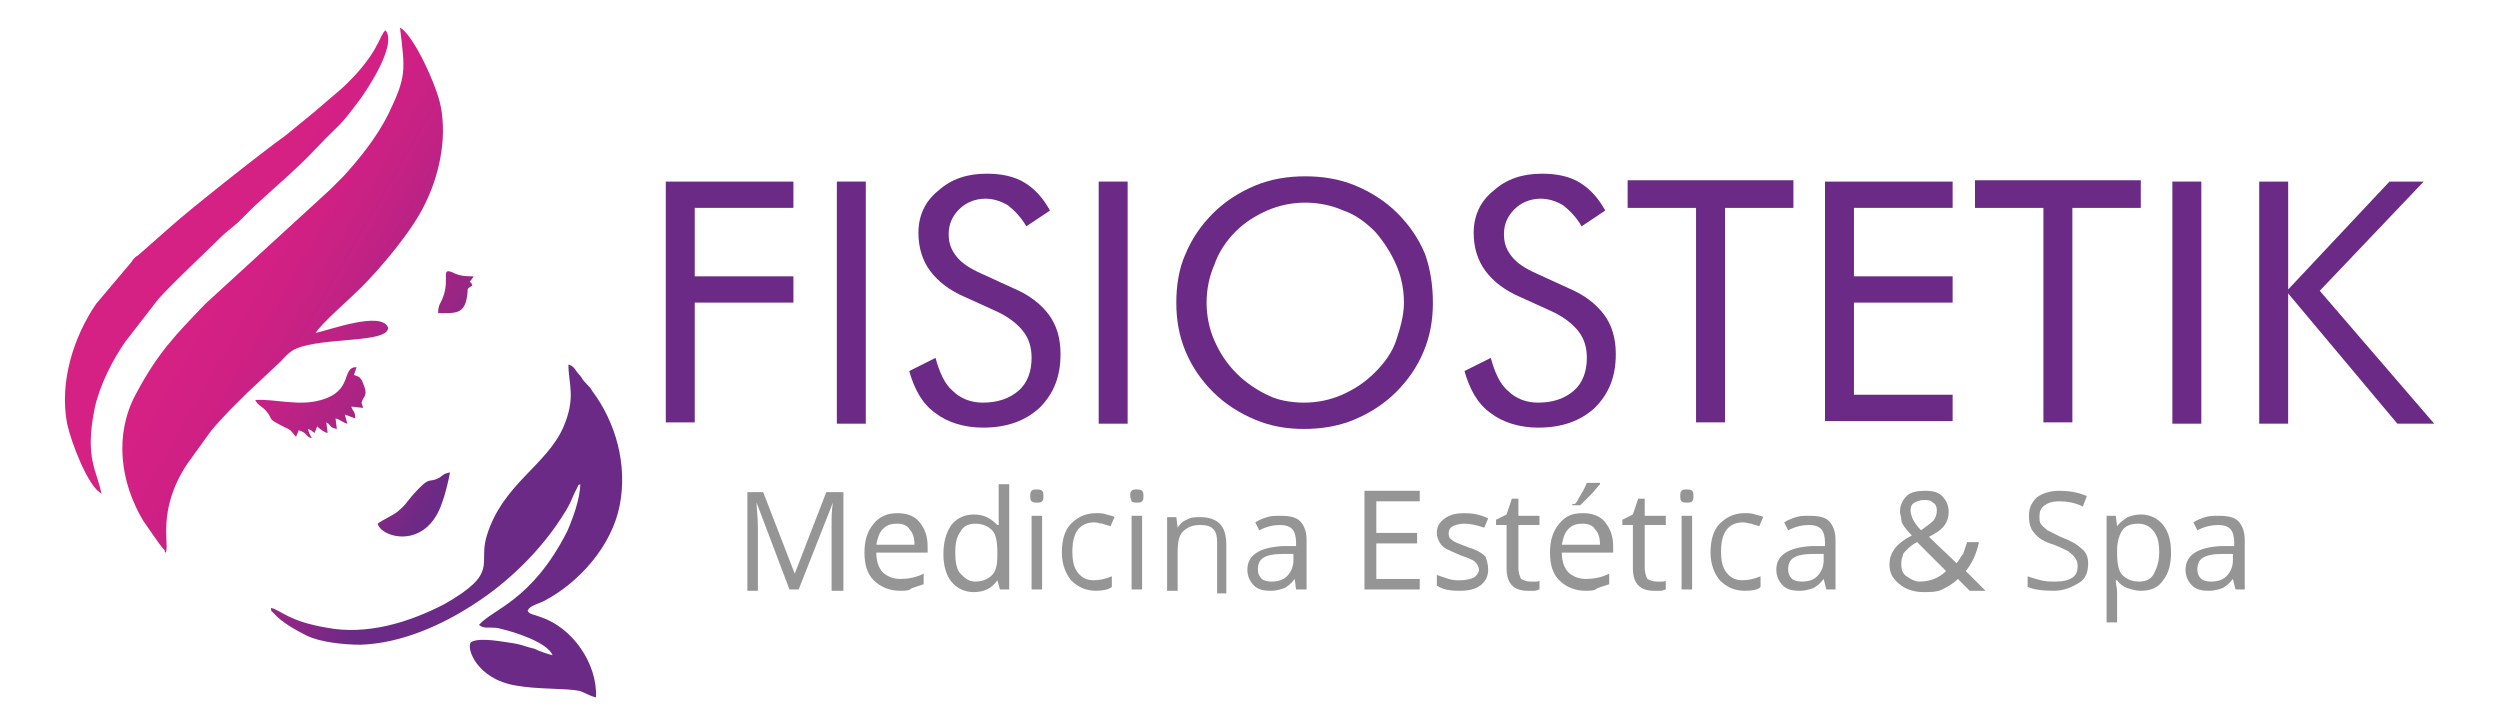 <?xml version="1.0" encoding="utf-8"?>
<!-- Generator: Adobe Illustrator 24.0.0, SVG Export Plug-In . SVG Version: 6.00 Build 0)  -->
<svg version="1.1" id="Capa_1" xmlns="http://www.w3.org/2000/svg" xmlns:xlink="http://www.w3.org/1999/xlink" x="0px" y="0px"
	 viewBox="0 0 190 55" style="enable-background:new 0 0 190 55;" xml:space="preserve">
<style type="text/css">
	.st0{fill-rule:evenodd;clip-rule:evenodd;fill:url(#SVGID_1_);}
	.st1{fill:#969596;}
	.st2{fill:#6A2A85;}
</style>
<g id="logo_1_">
	<g id="logo_3_">
		<linearGradient id="SVGID_1_" gradientUnits="userSpaceOnUse" x1="17.891" y1="20.028" x2="37.045" y2="31.086">
			<stop  offset="0" style="stop-color:#D52084"/>
			<stop  offset="0.171" style="stop-color:#D02084"/>
			<stop  offset="0.375" style="stop-color:#C12284"/>
			<stop  offset="0.596" style="stop-color:#A92484"/>
			<stop  offset="0.827" style="stop-color:#882785"/>
			<stop  offset="1" style="stop-color:#6A2A85"/>
		</linearGradient>
		<path class="st0" d="M12.6,42c0.3-0.6-0.7-3.2,1.6-6.7l1.8-2.5c0.7-0.9,2.7-2.9,3.7-3.8l1.6-1.5c0.3-0.3,0.7-0.8,1.2-1
			c2.1-0.9,7-0.4,7-1.6c-0.5-1.3-4.5,0.2-5.5,0.4c0.3-0.6,2.7-2.7,3.4-3.4c1.5-1.5,3.9-4.3,4.9-6.4c1-2,1.7-4.8,1.2-7.4
			c-0.3-1.6-2.1-5.5-3.1-6c0.4,3.3,0.5,3.7-0.9,6.6c-0.9,1.8-2.3,3.5-3.4,4.7c-0.3,0.3-0.7,0.7-1,1l-9.5,8.7
			c-2.3,2.4-3.6,3.7-5.3,6.9c-1.6,3-1.2,6.6,0.6,9.6c0.3,0.4,1.2,1.8,1.6,2.2C12.6,42,12.4,41.9,12.6,42L12.6,42z M20.6,46.2
			c0.8,0.2,1.3,1,4.2,1.5c3.1,0.6,6.3-0.4,9-1.8c4.2-2.4,2.5-3,3.2-5.2c1.2-3.9,4.5-5.3,5.8-8.2c1-2.3,0.4-3.3,0.4-4.8
			c0.3,0.1,0.4,0.2,0.6,0.5c0.2,0.3,0.2,0.2,0.4,0.5c0.1,0.2,0.3,0.4,0.4,0.5c0.2,0.2,0.3,0.3,0.4,0.5c1.8,2.4,2.7,5.6,2.1,8.7
			c-0.6,3.1-3.1,5.9-5.8,7.3c-0.4,0.2-1,0.3-1.2,0.7c0.1,0.3,0.5,0.3,1,0.5c2.4,0.8,4.3,3.5,4.2,6.1c-0.5-0.1-0.9-0.4-1.3-0.5
			c-1-0.2-3.2-0.1-4.8-0.4c-3-0.5-3.8-2.9-3.4-3.3c0.7-0.4,2.5,0,3.3,0.1c0.6,0.1,1,0.3,1.5,0.4c0.4,0.2,1,0.4,1.4,0.5
			c-0.4-1-3-1.8-3.9-2c-0.3-0.1-0.6-0.1-0.9-0.1c-0.4,0-0.5,0-0.8-0.2c1-1.2,4-1.8,6.7-7.1c0.4-0.9,1-2.5,1-3.6
			c-0.2,0.1-0.1,0-0.2,0.2l-0.3,0.6c-0.4,1-0.7,1.4-1.3,2.3c-1.6,2.3-3.8,4.4-6.1,5.9c-2.4,1.6-5.6,3.1-8.8,3.2
			c-1.3,0-3.1-0.2-4.1-0.7c-0.8-0.4-1.9-1-2.5-1.7C20.6,46.4,20.6,46.5,20.6,46.2L20.6,46.2z M7.7,37.5c-1-0.5-2.3-3.9-2.6-5.3
			c-0.6-3.2,0.5-6.6,2.2-9.1l2.7-3.2c0.1-0.2,0.3-0.4,0.5-0.5l2.5-2.2c1.2-1.1,7-5.7,8.7-6.9l2.2-1.8c0.7-0.6,1.4-1.2,2.1-1.8
			c2.8-2.6,2.8-4,3.3-4.4c0.9,1.1-1.4,4.5-1.9,5.2C25.6,9.9,26.2,9,24,11.3c-1.5,1.6-3.2,3-4.7,4.4l-0.9,0.9
			c-0.8,0.8-0.9,0.7-1.9,1.7c-0.8,0.8-4,3.8-4.6,4.6l-2.4,3.1c-0.9,1.3-1.9,3.2-2.3,5C6.4,34.9,7.4,35.8,7.7,37.5L7.7,37.5z
			 M19.4,30.4c1.5-0.1,3.3,0.5,5,0c2.5-0.7,1.5-2.5,2.7-2.5l-0.2,0.6c0.3,0.1,0.4,0.1,0.6,0.4c0.3,0.7,0.4,1,0.1,1.4
			c-0.2,0.4-0.1,0.3,0,0.7l-0.9-0.1c0.1,0.4,0.3,0.3,0.3,0.9l-0.8-0.3l0.2,0.7c-0.4-0.1-0.5-0.3-0.9-0.4l0.1,0.8
			c-0.6-0.1-0.4-0.3-0.8-0.5l0.1,0.8c-0.2,0-0.6-0.3-0.8-0.5L24,32.7c-0.1,0.1,0,0-0.1,0.2c-0.3-0.2-0.2-0.2-0.5-0.3
			c0.1,0.4,0.2,0.5,0.3,0.7c-0.5-0.1-0.3-0.4-1-0.6l-0.2,0.5c-0.3-0.3-0.3-0.5-0.8-0.7c-1.6-0.8-0.8-0.5-1.5-1.3
			C19.8,30.8,19.6,30.8,19.4,30.4L19.4,30.4z M28.7,39.8c0.4-0.3,1.1-0.6,1.5-0.9c0.6-0.5,0.6-0.6,1.1-1.2c1.5-1.7,1.2-0.9,2.1-1.4
			c0.3-0.2,0.3-0.3,0.8-0.4c-0.1,0.6-0.4,1.8-0.6,2.3C32.4,41.8,29,40.9,28.7,39.8L28.7,39.8z M33.3,23.8c0-0.7,0.2-0.7,0.4-1.3
			c0.5-1.4-0.3-2.3,0.9-1.7C35.1,21,35.5,21,36,21c-0.2,0.3-0.2,0.3-0.3,0.4c0.2,0.2,0.1,0.1,0.2,0.3c-0.5,0.3-0.3,0.2-0.4,0.8
			C35.3,23.9,34.6,23.8,33.3,23.8z"/>
	</g>
	<g>
		<g>
			<path class="st1" d="M60,44.8l-2.5-6.6h0c0,0.5,0.1,1.1,0.1,1.9v4.8h-0.8v-7.5H58l2.4,6.2h0l2.4-6.2h1.3v7.5h-0.9V40
				c0-0.6,0-1.2,0.1-1.8h0l-2.6,6.6H60z"/>
			<path class="st1" d="M68.4,44.9c-0.8,0-1.5-0.3-2-0.8c-0.5-0.5-0.7-1.2-0.7-2.1c0-0.9,0.2-1.6,0.7-2.2c0.4-0.5,1-0.8,1.8-0.8
				c0.7,0,1.3,0.2,1.7,0.7s0.6,1.1,0.6,1.8v0.5h-3.9c0,0.7,0.2,1.2,0.5,1.5s0.8,0.5,1.3,0.5c0.6,0,1.2-0.1,1.8-0.4v0.8
				c-0.3,0.1-0.6,0.2-0.9,0.3C69.1,44.9,68.8,44.9,68.4,44.9z M68.2,39.8c-0.5,0-0.8,0.1-1.1,0.4c-0.3,0.3-0.4,0.7-0.5,1.2h2.9
				c0-0.5-0.1-0.9-0.4-1.2C69,40,68.7,39.8,68.2,39.8z"/>
			<path class="st1" d="M75.8,44.1L75.8,44.1c-0.4,0.6-1,0.9-1.8,0.9c-0.7,0-1.3-0.3-1.7-0.8c-0.4-0.5-0.6-1.2-0.6-2.1
				c0-0.9,0.2-1.6,0.6-2.2c0.4-0.5,1-0.8,1.7-0.8c0.8,0,1.3,0.3,1.8,0.8h0.1l0-0.4l0-0.4v-2.3h0.8v8h-0.7L75.8,44.1z M74.1,44.2
				c0.6,0,1-0.2,1.3-0.5c0.3-0.3,0.4-0.8,0.4-1.5V42c0-0.8-0.1-1.4-0.4-1.7c-0.3-0.3-0.7-0.5-1.3-0.5c-0.5,0-0.9,0.2-1.1,0.6
				c-0.3,0.4-0.4,0.9-0.4,1.6c0,0.7,0.1,1.3,0.4,1.6S73.6,44.2,74.1,44.2z"/>
			<path class="st1" d="M78.3,37.7c0-0.2,0-0.3,0.1-0.4c0.1-0.1,0.2-0.1,0.4-0.1c0.1,0,0.3,0,0.4,0.1c0.1,0.1,0.1,0.2,0.1,0.4
				c0,0.2,0,0.3-0.1,0.4c-0.1,0.1-0.2,0.1-0.4,0.1c-0.1,0-0.3,0-0.4-0.1C78.3,38,78.3,37.9,78.3,37.7z M79.2,44.8h-0.8v-5.6h0.8
				V44.8z"/>
			<path class="st1" d="M83.3,44.9c-0.8,0-1.4-0.3-1.9-0.8c-0.4-0.5-0.7-1.2-0.7-2.1c0-0.9,0.2-1.7,0.7-2.2c0.5-0.5,1.1-0.8,1.9-0.8
				c0.3,0,0.5,0,0.8,0.1c0.3,0.1,0.5,0.1,0.6,0.2l-0.3,0.7c-0.2-0.1-0.4-0.1-0.6-0.2c-0.2,0-0.4-0.1-0.6-0.1c-1.1,0-1.7,0.7-1.7,2.2
				c0,0.7,0.1,1.2,0.4,1.6c0.3,0.4,0.7,0.6,1.2,0.6c0.5,0,0.9-0.1,1.4-0.3v0.8C84.3,44.8,83.8,44.9,83.3,44.9z"/>
			<path class="st1" d="M85.9,37.7c0-0.2,0-0.3,0.1-0.4c0.1-0.1,0.2-0.1,0.4-0.1c0.1,0,0.3,0,0.4,0.1c0.1,0.1,0.1,0.2,0.1,0.4
				c0,0.2,0,0.3-0.1,0.4c-0.1,0.1-0.2,0.1-0.4,0.1c-0.1,0-0.3,0-0.4-0.1C86,38,85.9,37.9,85.9,37.7z M86.9,44.8H86v-5.6h0.8V44.8z"
				/>
			<path class="st1" d="M92.5,44.8v-3.6c0-0.5-0.1-0.8-0.3-1c-0.2-0.2-0.5-0.3-1-0.3c-0.6,0-1,0.2-1.3,0.5s-0.4,0.8-0.4,1.6v2.9
				h-0.8v-5.6h0.7l0.1,0.8h0c0.2-0.3,0.4-0.5,0.7-0.6c0.3-0.2,0.7-0.2,1-0.2c0.7,0,1.2,0.2,1.5,0.5c0.3,0.3,0.5,0.8,0.5,1.6v3.7
				H92.5z"/>
			<path class="st1" d="M98.5,44.8L98.4,44h0c-0.3,0.4-0.6,0.6-0.8,0.7c-0.3,0.1-0.6,0.2-1,0.2c-0.6,0-1-0.1-1.3-0.4
				c-0.3-0.3-0.5-0.7-0.5-1.2c0-1.1,0.9-1.7,2.7-1.8l1,0v-0.3c0-0.4-0.1-0.8-0.3-1c-0.2-0.2-0.5-0.3-0.9-0.3c-0.5,0-1,0.1-1.6,0.4
				l-0.3-0.6c0.3-0.2,0.6-0.3,0.9-0.4c0.3-0.1,0.7-0.1,1-0.1c0.7,0,1.2,0.1,1.5,0.4c0.3,0.3,0.5,0.8,0.5,1.4v3.8H98.5z M96.6,44.2
				c0.5,0,0.9-0.1,1.2-0.4s0.5-0.7,0.5-1.2v-0.5l-0.8,0c-0.7,0-1.2,0.1-1.5,0.3c-0.3,0.2-0.4,0.5-0.4,0.9c0,0.3,0.1,0.5,0.3,0.7
				C96,44.1,96.3,44.2,96.6,44.2z"/>
			<path class="st1" d="M107.9,44.8h-4.2v-7.5h4.2v0.8h-3.3v2.4h3.1v0.8h-3.1V44h3.3V44.8z"/>
			<path class="st1" d="M113.1,43.3c0,0.5-0.2,0.9-0.6,1.2s-0.9,0.4-1.6,0.4c-0.7,0-1.3-0.1-1.7-0.4v-0.8c0.3,0.1,0.6,0.2,0.9,0.3
				c0.3,0.1,0.6,0.1,0.9,0.1c0.4,0,0.8-0.1,1-0.2c0.2-0.1,0.4-0.4,0.4-0.6c0-0.2-0.1-0.4-0.3-0.6s-0.6-0.3-1.1-0.5
				c-0.5-0.2-0.9-0.4-1.1-0.5c-0.2-0.1-0.4-0.3-0.5-0.5s-0.2-0.4-0.2-0.7c0-0.5,0.2-0.8,0.6-1.1c0.4-0.3,0.9-0.4,1.5-0.4
				c0.6,0,1.2,0.1,1.8,0.4l-0.3,0.7c-0.6-0.2-1.1-0.3-1.5-0.3c-0.4,0-0.7,0.1-0.9,0.2c-0.2,0.1-0.3,0.3-0.3,0.5c0,0.1,0,0.3,0.1,0.4
				c0.1,0.1,0.2,0.2,0.4,0.3c0.2,0.1,0.5,0.2,1,0.4c0.7,0.2,1.1,0.5,1.3,0.7C113,42.6,113.1,42.9,113.1,43.3z"/>
			<path class="st1" d="M116.3,44.2c0.1,0,0.3,0,0.4,0s0.3,0,0.3-0.1v0.7c-0.1,0-0.2,0.1-0.4,0.1c-0.2,0-0.3,0-0.5,0
				c-1.1,0-1.6-0.6-1.6-1.7v-3.3h-0.8v-0.4l0.8-0.4l0.4-1.2h0.5v1.3h1.6v0.7h-1.6v3.3c0,0.3,0.1,0.6,0.2,0.8
				C115.8,44.1,116,44.2,116.3,44.2z"/>
			<path class="st1" d="M120.5,44.9c-0.8,0-1.5-0.3-2-0.8c-0.5-0.5-0.7-1.2-0.7-2.1c0-0.9,0.2-1.6,0.7-2.2s1-0.8,1.8-0.8
				c0.7,0,1.3,0.2,1.7,0.7c0.4,0.5,0.6,1.1,0.6,1.8v0.5h-3.9c0,0.7,0.2,1.2,0.5,1.5c0.3,0.3,0.8,0.5,1.3,0.5c0.6,0,1.2-0.1,1.8-0.4
				v0.8c-0.3,0.1-0.6,0.2-0.9,0.3C121.2,44.9,120.9,44.9,120.5,44.9z M120.3,39.8c-0.5,0-0.8,0.1-1.1,0.4c-0.3,0.3-0.4,0.7-0.5,1.2
				h2.9c0-0.5-0.1-0.9-0.4-1.2C121.1,40,120.8,39.8,120.3,39.8z M119.7,38.3c0.2-0.2,0.3-0.5,0.5-0.8c0.2-0.3,0.3-0.6,0.4-0.8h1v0.1
				c-0.2,0.2-0.4,0.5-0.7,0.8s-0.6,0.6-0.8,0.8h-0.6V38.3z"/>
			<path class="st1" d="M125.9,44.2c0.1,0,0.3,0,0.4,0s0.3,0,0.3-0.1v0.7c-0.1,0-0.2,0.1-0.4,0.1c-0.2,0-0.3,0-0.5,0
				c-1.1,0-1.6-0.6-1.6-1.7v-3.3h-0.8v-0.4l0.8-0.4l0.4-1.2h0.5v1.3h1.6v0.7H125v3.3c0,0.3,0.1,0.6,0.2,0.8
				C125.4,44.1,125.6,44.2,125.9,44.2z"/>
			<path class="st1" d="M127.7,37.7c0-0.2,0-0.3,0.1-0.4c0.1-0.1,0.2-0.1,0.4-0.1c0.1,0,0.3,0,0.4,0.1c0.1,0.1,0.1,0.2,0.1,0.4
				c0,0.2,0,0.3-0.1,0.4c-0.1,0.1-0.2,0.1-0.4,0.1c-0.1,0-0.3,0-0.4-0.1C127.7,38,127.7,37.9,127.7,37.7z M128.6,44.8h-0.8v-5.6h0.8
				V44.8z"/>
			<path class="st1" d="M132.6,44.9c-0.8,0-1.4-0.3-1.9-0.8c-0.4-0.5-0.7-1.2-0.7-2.1c0-0.9,0.2-1.7,0.7-2.2
				c0.5-0.5,1.1-0.8,1.9-0.8c0.3,0,0.5,0,0.8,0.1s0.5,0.1,0.6,0.2l-0.3,0.7c-0.2-0.1-0.4-0.1-0.6-0.2c-0.2,0-0.4-0.1-0.6-0.1
				c-1.1,0-1.7,0.7-1.7,2.2c0,0.7,0.1,1.2,0.4,1.6c0.3,0.4,0.7,0.6,1.2,0.6c0.5,0,0.9-0.1,1.4-0.3v0.8
				C133.7,44.8,133.2,44.9,132.6,44.9z"/>
			<path class="st1" d="M138.8,44.8l-0.2-0.8h0c-0.3,0.4-0.6,0.6-0.8,0.7c-0.3,0.1-0.6,0.2-1,0.2c-0.6,0-1-0.1-1.3-0.4
				c-0.3-0.3-0.5-0.7-0.5-1.2c0-1.1,0.9-1.7,2.7-1.8l1,0v-0.3c0-0.4-0.1-0.8-0.3-1c-0.2-0.2-0.5-0.3-0.9-0.3c-0.5,0-1,0.1-1.6,0.4
				l-0.3-0.6c0.3-0.2,0.6-0.3,0.9-0.4c0.3-0.1,0.7-0.1,1-0.1c0.7,0,1.2,0.1,1.5,0.4s0.5,0.8,0.5,1.4v3.8H138.8z M136.9,44.2
				c0.5,0,0.9-0.1,1.2-0.4c0.3-0.3,0.5-0.7,0.5-1.2v-0.5l-0.8,0c-0.7,0-1.2,0.1-1.5,0.3c-0.3,0.2-0.4,0.5-0.4,0.9
				c0,0.3,0.1,0.5,0.3,0.7C136.3,44.1,136.6,44.2,136.9,44.2z"/>
			<path class="st1" d="M143.6,42.9c0-0.4,0.1-0.8,0.4-1.2c0.2-0.3,0.7-0.7,1.3-1c-0.3-0.3-0.5-0.6-0.6-0.7
				c-0.1-0.2-0.2-0.3-0.2-0.5s-0.1-0.4-0.1-0.6c0-0.5,0.2-0.9,0.5-1.2c0.3-0.3,0.8-0.4,1.4-0.4c0.6,0,1,0.1,1.3,0.4
				c0.3,0.3,0.5,0.7,0.5,1.2c0,0.4-0.1,0.7-0.3,1c-0.2,0.3-0.6,0.6-1.2,0.9l2.1,2c0.2-0.2,0.3-0.5,0.5-0.7c0.1-0.3,0.2-0.6,0.3-0.9
				h0.9c-0.2,1-0.6,1.7-1,2.2l1.5,1.5h-1.2l-0.9-0.9c-0.4,0.4-0.8,0.6-1.2,0.8c-0.4,0.2-0.9,0.2-1.4,0.2c-0.7,0-1.3-0.2-1.7-0.5
				C143.8,44,143.6,43.5,143.6,42.9z M145.9,44.2c0.8,0,1.5-0.3,2-0.8l-2.2-2.2c-0.4,0.2-0.6,0.4-0.8,0.6c-0.2,0.2-0.3,0.3-0.3,0.5
				c-0.1,0.2-0.1,0.4-0.1,0.6c0,0.4,0.1,0.7,0.4,0.9C145.2,44,145.5,44.2,145.9,44.2z M145.2,38.8c0,0.2,0.1,0.5,0.2,0.7
				c0.1,0.2,0.3,0.5,0.6,0.8c0.4-0.3,0.7-0.5,0.9-0.7c0.2-0.2,0.3-0.5,0.3-0.8c0-0.3-0.1-0.5-0.3-0.6c-0.2-0.2-0.4-0.2-0.7-0.2
				c-0.3,0-0.5,0.1-0.7,0.2S145.2,38.5,145.2,38.8z"/>
			<path class="st1" d="M158.7,42.8c0,0.7-0.2,1.2-0.7,1.5s-1.1,0.6-1.9,0.6c-0.9,0-1.6-0.1-2-0.3v-0.8c0.3,0.1,0.6,0.2,1,0.3
				s0.7,0.1,1.1,0.1c0.6,0,1-0.1,1.3-0.3c0.3-0.2,0.4-0.5,0.4-0.9c0-0.3-0.1-0.5-0.2-0.6c-0.1-0.2-0.3-0.3-0.5-0.5
				c-0.2-0.1-0.6-0.3-1.1-0.5c-0.7-0.2-1.2-0.5-1.5-0.9c-0.3-0.3-0.4-0.8-0.4-1.3c0-0.6,0.2-1,0.6-1.4c0.4-0.3,1-0.5,1.7-0.5
				c0.7,0,1.4,0.1,2.1,0.4l-0.3,0.8c-0.6-0.3-1.2-0.4-1.8-0.4c-0.5,0-0.8,0.1-1.1,0.3c-0.3,0.2-0.4,0.5-0.4,0.8c0,0.3,0,0.5,0.1,0.6
				c0.1,0.2,0.3,0.3,0.5,0.5c0.2,0.1,0.6,0.3,1,0.5c0.8,0.3,1.3,0.6,1.6,0.9C158.5,41.9,158.7,42.3,158.7,42.8z"/>
			<path class="st1" d="M162.7,44.9c-0.4,0-0.7-0.1-1-0.2s-0.6-0.3-0.8-0.6h-0.1c0,0.3,0.1,0.6,0.1,0.9v2.3h-0.8v-8.1h0.7l0.1,0.8h0
				c0.2-0.3,0.5-0.5,0.8-0.7c0.3-0.1,0.6-0.2,1-0.2c0.7,0,1.3,0.3,1.7,0.8c0.4,0.5,0.6,1.2,0.6,2.1c0,0.9-0.2,1.6-0.6,2.1
				C164,44.7,163.4,44.9,162.7,44.9z M162.5,39.8c-0.6,0-1,0.2-1.2,0.5s-0.4,0.8-0.4,1.5V42c0,0.8,0.1,1.4,0.4,1.7
				c0.3,0.3,0.7,0.5,1.3,0.5c0.5,0,0.9-0.2,1.1-0.6s0.4-0.9,0.4-1.6c0-0.7-0.1-1.2-0.4-1.6C163.4,40,163,39.8,162.5,39.8z"/>
			<path class="st1" d="M169.9,44.8l-0.2-0.8h0c-0.3,0.4-0.6,0.6-0.8,0.7c-0.3,0.1-0.6,0.2-1,0.2c-0.6,0-1-0.1-1.3-0.4
				c-0.3-0.3-0.5-0.7-0.5-1.2c0-1.1,0.9-1.7,2.7-1.8l1,0v-0.3c0-0.4-0.1-0.8-0.3-1c-0.2-0.2-0.5-0.3-0.9-0.3c-0.5,0-1,0.1-1.6,0.4
				l-0.3-0.6c0.3-0.2,0.6-0.3,0.9-0.4c0.3-0.1,0.7-0.1,1-0.1c0.7,0,1.2,0.1,1.5,0.4s0.5,0.8,0.5,1.4v3.8H169.9z M168,44.2
				c0.5,0,0.9-0.1,1.2-0.4c0.3-0.3,0.5-0.7,0.5-1.2v-0.5l-0.8,0c-0.7,0-1.2,0.1-1.5,0.3c-0.3,0.2-0.4,0.5-0.4,0.9
				c0,0.3,0.1,0.5,0.3,0.7C167.4,44.1,167.7,44.2,168,44.2z"/>
		</g>
		<g id="logo_2_">
			<g>
				<path class="st2" d="M50.6,32.1V13.8h9.7v2h-7.5V21h7.5v2h-7.5v9.1H50.6z"/>
				<path class="st2" d="M63.6,32.1V13.8h2.2v18.4H63.6z"/>
				<path class="st2" d="M77,21.9c1.2,0.5,2.1,1.2,2.7,2c0.6,0.8,0.9,1.8,0.9,3c0,1.7-0.5,3-1.6,4.1c-1.1,1-2.5,1.5-4.3,1.5
					c-1.4,0-2.7-0.4-3.6-1.1c-1-0.7-1.6-1.8-2-3.2l2-1c0.3,1.1,0.7,2,1.3,2.5c0.6,0.6,1.4,0.9,2.3,0.9c1.1,0,2-0.3,2.7-0.9
					s1-1.5,1-2.5c0-0.8-0.2-1.5-0.7-2.1c-0.5-0.6-1.2-1.1-2.1-1.5l-2.2-1c-1.2-0.5-2.1-1.2-2.7-2c-0.6-0.8-0.9-1.8-0.9-2.9
					c0-1.3,0.5-2.4,1.5-3.2c1-0.9,2.2-1.3,3.7-1.3c1.1,0,2.1,0.2,2.9,0.7c0.8,0.5,1.4,1.2,1.9,2.1l-1.8,1.2
					c-0.4-0.7-0.9-1.2-1.4-1.6c-0.5-0.3-1.1-0.5-1.7-0.5c-0.8,0-1.5,0.3-2,0.8c-0.5,0.5-0.8,1.1-0.8,1.9c0,0.7,0.2,1.2,0.6,1.7
					c0.4,0.5,1,0.9,1.9,1.3L77,21.9z"/>
				<path class="st2" d="M83.5,32.1V13.8h2.2v18.4H83.5z"/>
				<path class="st2" d="M108.9,23c0,1.3-0.2,2.5-0.7,3.7c-0.5,1.2-1.2,2.2-2.1,3.1c-0.9,0.9-2,1.6-3.2,2.1
					c-1.2,0.5-2.5,0.7-3.8,0.7s-2.5-0.2-3.7-0.7c-1.2-0.5-2.3-1.2-3.2-2.1c-0.9-0.9-1.6-1.9-2.1-3.1c-0.5-1.2-0.7-2.4-0.7-3.7
					c0-1.3,0.2-2.6,0.7-3.7c0.5-1.2,1.2-2.2,2.1-3.1c0.9-0.9,2-1.6,3.2-2.1c1.2-0.5,2.5-0.7,3.8-0.7c1.3,0,2.6,0.2,3.8,0.7
					c1.2,0.5,2.3,1.2,3.2,2.1c0.9,0.9,1.6,1.9,2.1,3.1C108.7,20.4,108.9,21.7,108.9,23z M99.1,30.6c1,0,2-0.2,2.9-0.6
					c0.9-0.4,1.7-0.9,2.5-1.7c0.7-0.7,1.3-1.5,1.6-2.4s0.6-1.9,0.6-2.9c0-1-0.2-2-0.6-2.9c-0.4-0.9-0.9-1.7-1.6-2.5
					c-0.7-0.7-1.5-1.3-2.4-1.6c-0.9-0.4-1.9-0.6-2.9-0.6c-1,0-2,0.2-2.9,0.6c-0.9,0.4-1.7,0.9-2.4,1.6c-0.7,0.7-1.3,1.6-1.6,2.5
					c-0.4,0.9-0.6,1.9-0.6,2.9c0,1,0.2,2,0.6,2.9c0.4,0.9,0.9,1.7,1.7,2.5c0.7,0.7,1.6,1.3,2.5,1.7C97.1,30.4,98.1,30.6,99.1,30.6z"
					/>
				<path class="st2" d="M119.2,21.9c1.2,0.5,2.1,1.2,2.7,2c0.6,0.8,0.9,1.8,0.9,3c0,1.7-0.5,3-1.6,4.1c-1.1,1-2.5,1.5-4.3,1.5
					c-1.4,0-2.7-0.4-3.6-1.1c-1-0.7-1.6-1.8-2-3.2l2-1c0.3,1.1,0.7,2,1.3,2.5c0.6,0.6,1.4,0.9,2.3,0.9c1.1,0,2-0.3,2.7-0.9
					c0.7-0.6,1-1.5,1-2.5c0-0.8-0.2-1.5-0.7-2.1c-0.5-0.6-1.2-1.1-2.1-1.5l-2.2-1c-1.2-0.5-2.1-1.2-2.7-2s-0.9-1.8-0.9-2.9
					c0-1.3,0.5-2.4,1.5-3.2c1-0.9,2.2-1.3,3.7-1.3c1.1,0,2.1,0.2,2.9,0.7c0.8,0.5,1.4,1.2,1.9,2.1l-1.8,1.2
					c-0.4-0.7-0.9-1.2-1.4-1.6c-0.5-0.3-1.1-0.5-1.7-0.5c-0.8,0-1.5,0.3-2,0.8c-0.5,0.5-0.8,1.1-0.8,1.9c0,0.7,0.2,1.2,0.6,1.7
					s1,0.9,1.9,1.3L119.2,21.9z"/>
				<path class="st2" d="M128.9,32.1V15.8h-5.2v-2.1h12.6v2.1h-5.2v16.3H128.9z"/>
				<path class="st2" d="M138.7,32.1V13.8h9.7v2h-7.5V21h7.5v2h-7.5v7h7.5v2H138.7z"/>
				<path class="st2" d="M155.3,32.1V15.8h-5.2v-2.1h12.6v2.1h-5.2v16.3H155.3z"/>
				<path class="st2" d="M165.1,32.1V13.8h2.2v18.4H165.1z"/>
				<path class="st2" d="M171.7,32.1V13.8h2.2v8.2l7.7-8.2h2.6l-7.9,8.3l8.7,10.1h-2.8l-8.3-9.9v9.9H171.7z"/>
			</g>
		</g>
	</g>
</g>
</svg>

